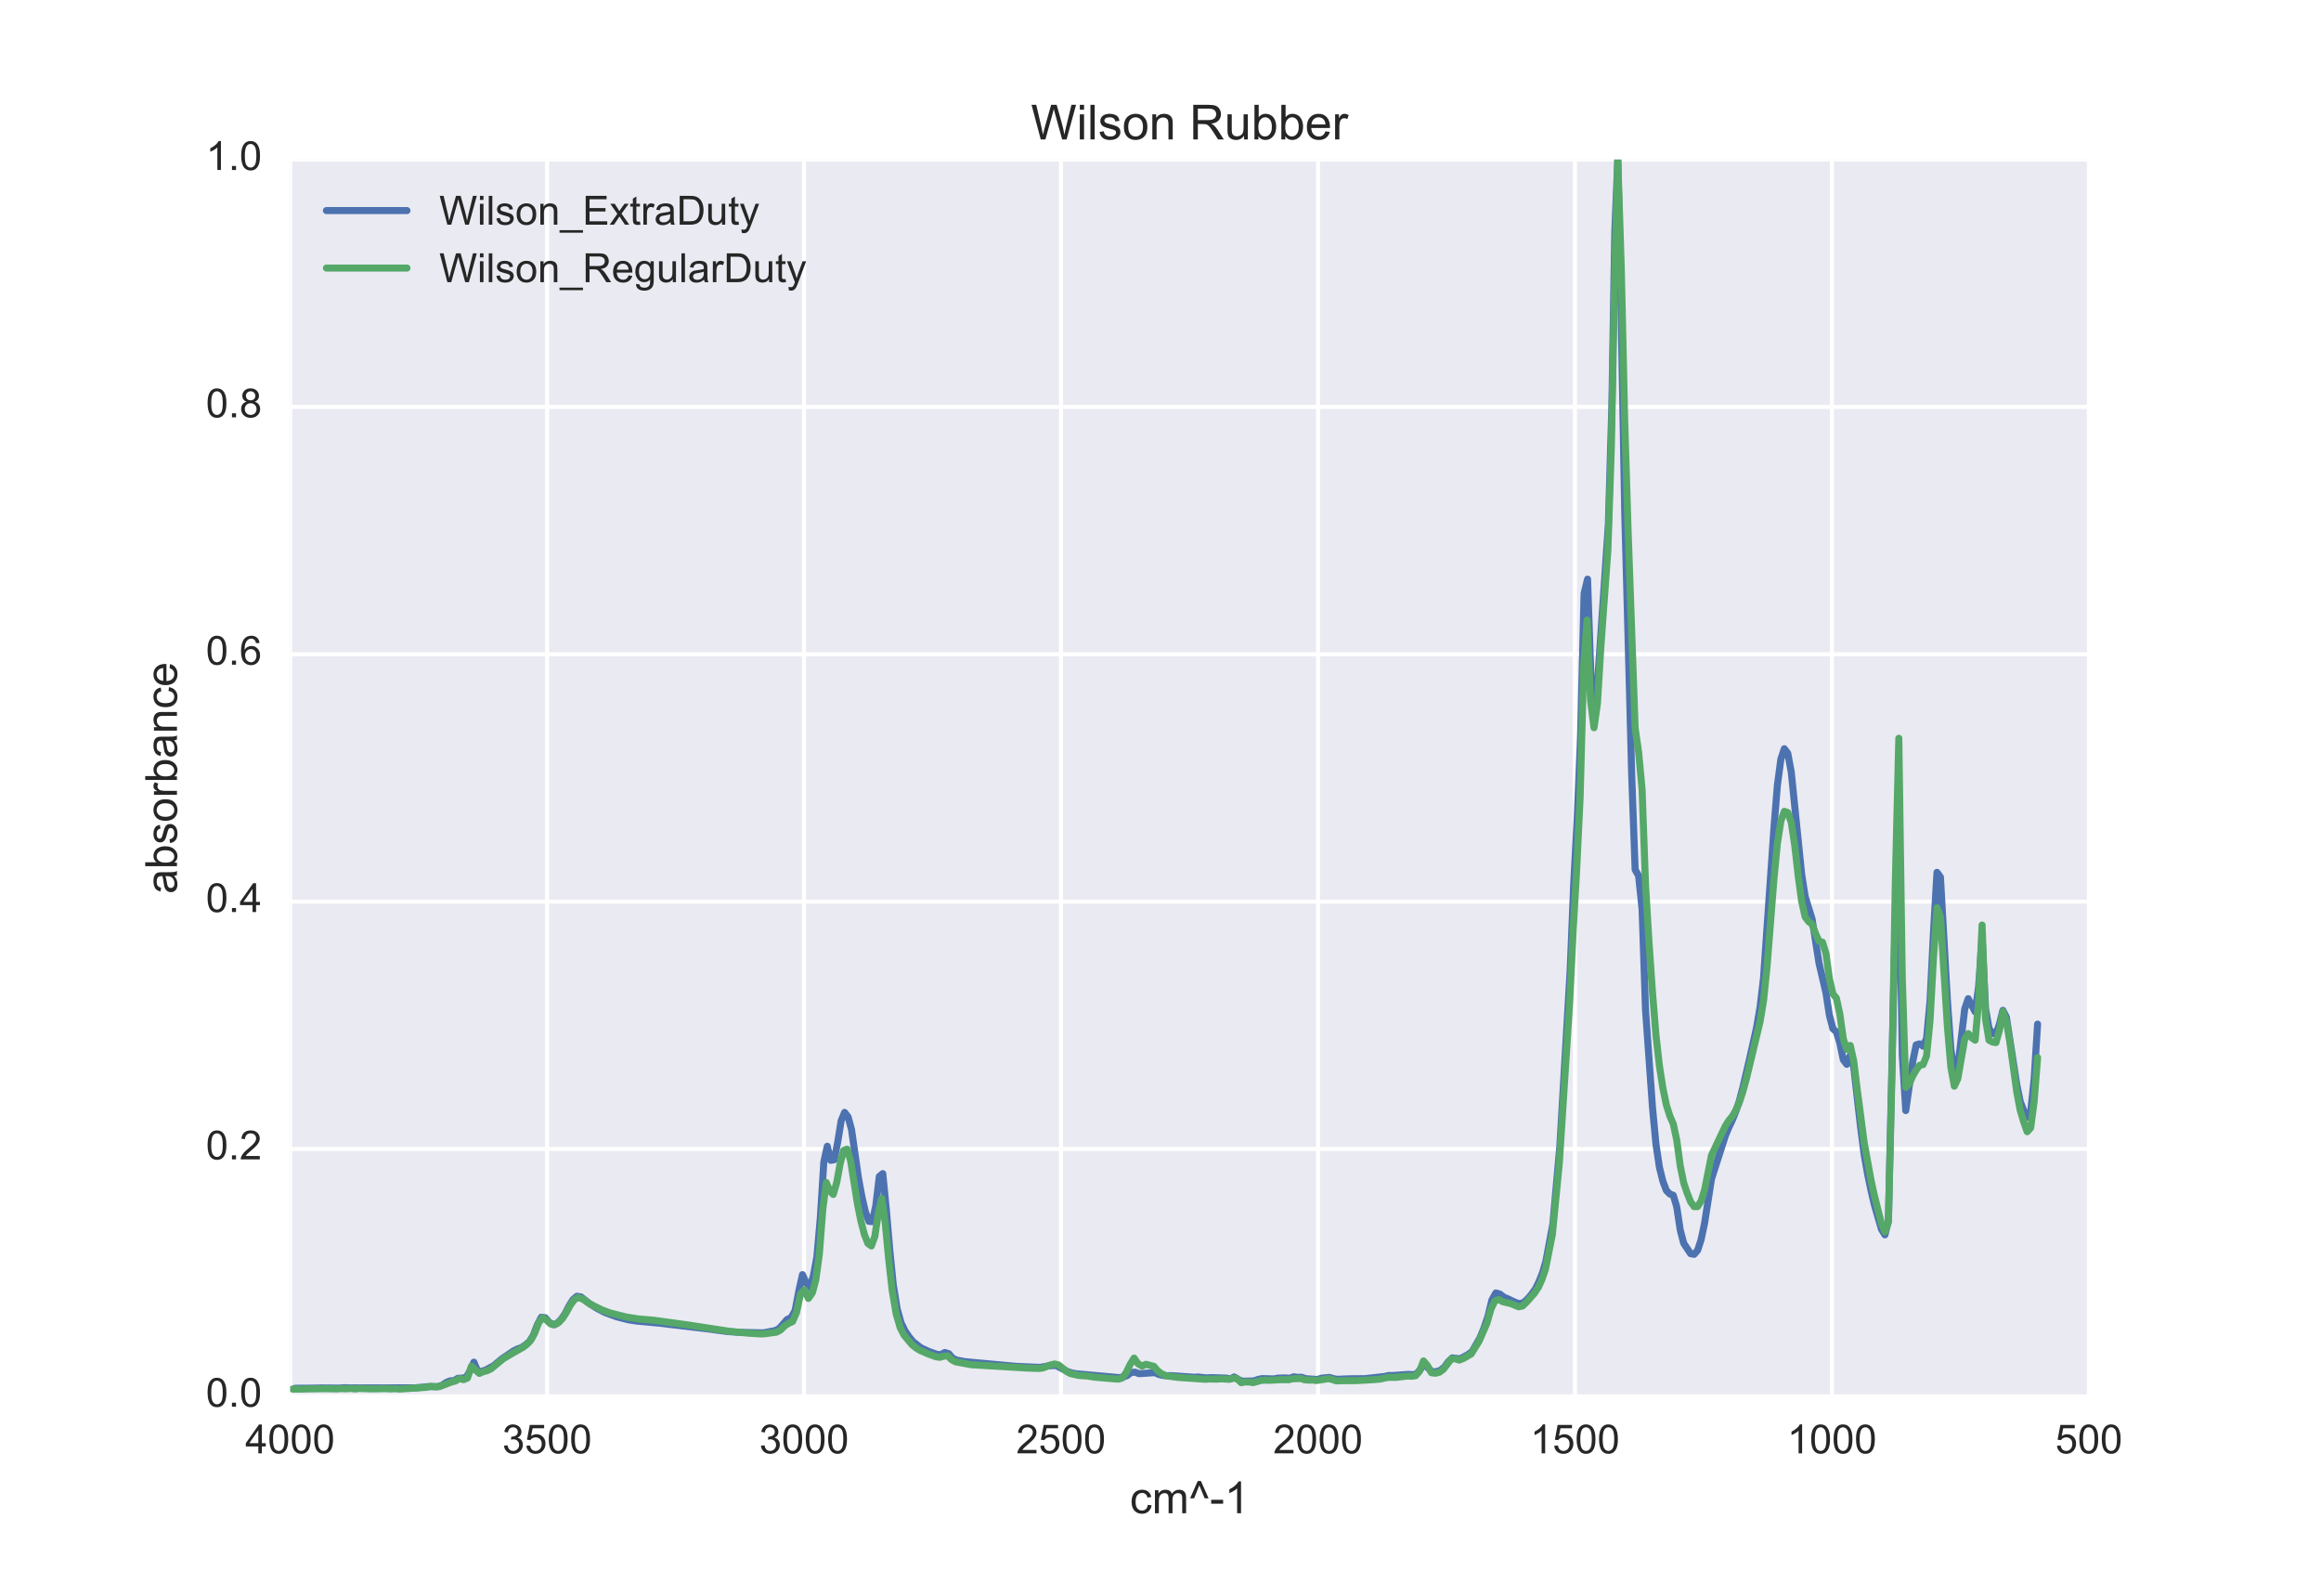 <?xml version="1.0" encoding="utf-8" standalone="no"?>
<!DOCTYPE svg PUBLIC "-//W3C//DTD SVG 1.1//EN"
  "http://www.w3.org/Graphics/SVG/1.1/DTD/svg11.dtd">
<!-- Created with matplotlib (http://matplotlib.org/) -->
<svg height="396pt" version="1.1" viewBox="0 0 576 396" width="576pt" xmlns="http://www.w3.org/2000/svg" xmlns:xlink="http://www.w3.org/1999/xlink">
 <defs>
  <style type="text/css">
*{stroke-linecap:butt;stroke-linejoin:round;stroke-miterlimit:100000;}
  </style>
 </defs>
 <g id="figure_1">
  <g id="patch_1">
   <path d="M 0 396 
L 576 396 
L 576 0 
L 0 0 
z
" style="fill:#ffffff;"/>
  </g>
  <g id="axes_1">
   <g id="patch_2">
    <path d="M 72 346.5 
L 518.4 346.5 
L 518.4 39.6 
L 72 39.6 
z
" style="fill:#eaeaf2;"/>
   </g>
   <g id="matplotlib.axis_1">
    <g id="xtick_1">
     <g id="line2d_1">
      <path clip-path="url(#pa8a6896212)" d="M 518.4 346.5 
L 518.4 39.6 
" style="fill:none;stroke:#ffffff;stroke-linecap:round;"/>
     </g>
     <g id="line2d_2"/>
     <g id="line2d_3"/>
     <g id="text_1">
      <!-- 500 -->
      <defs>
       <path d="M 4.156 35.297 
Q 4.156 48 6.766 55.734 
Q 9.375 63.484 14.516 67.672 
Q 19.672 71.875 27.484 71.875 
Q 33.25 71.875 37.594 69.547 
Q 41.938 67.234 44.766 62.859 
Q 47.609 58.5 49.219 52.219 
Q 50.828 45.953 50.828 35.297 
Q 50.828 22.703 48.234 14.969 
Q 45.656 7.234 40.5 3 
Q 35.359 -1.219 27.484 -1.219 
Q 17.141 -1.219 11.234 6.203 
Q 4.156 15.141 4.156 35.297 
M 13.188 35.297 
Q 13.188 17.672 17.312 11.828 
Q 21.438 6 27.484 6 
Q 33.547 6 37.672 11.859 
Q 41.797 17.719 41.797 35.297 
Q 41.797 52.984 37.672 58.781 
Q 33.547 64.594 27.391 64.594 
Q 21.344 64.594 17.719 59.469 
Q 13.188 52.938 13.188 35.297 
" id="ArialMT-30"/>
       <path d="M 4.156 18.75 
L 13.375 19.531 
Q 14.406 12.797 18.141 9.391 
Q 21.875 6 27.156 6 
Q 33.5 6 37.891 10.781 
Q 42.281 15.578 42.281 23.484 
Q 42.281 31 38.062 35.344 
Q 33.844 39.703 27 39.703 
Q 22.75 39.703 19.328 37.766 
Q 15.922 35.844 13.969 32.766 
L 5.719 33.844 
L 12.641 70.609 
L 48.25 70.609 
L 48.25 62.203 
L 19.672 62.203 
L 15.828 42.969 
Q 22.266 47.469 29.344 47.469 
Q 38.719 47.469 45.156 40.969 
Q 51.609 34.469 51.609 24.266 
Q 51.609 14.547 45.953 7.469 
Q 39.062 -1.219 27.156 -1.219 
Q 17.391 -1.219 11.203 4.25 
Q 5.031 9.719 4.156 18.75 
" id="ArialMT-35"/>
      </defs>
      <g style="fill:#262626;" transform="translate(510.059 360.658)scale(0.1 -0.1)">
       <use xlink:href="#ArialMT-35"/>
       <use x="55.615" xlink:href="#ArialMT-30"/>
       <use x="111.23" xlink:href="#ArialMT-30"/>
      </g>
     </g>
    </g>
    <g id="xtick_2">
     <g id="line2d_4">
      <path clip-path="url(#pa8a6896212)" d="M 454.629 346.5 
L 454.629 39.6 
" style="fill:none;stroke:#ffffff;stroke-linecap:round;"/>
     </g>
     <g id="line2d_5"/>
     <g id="line2d_6"/>
     <g id="text_2">
      <!-- 1000 -->
      <defs>
       <path d="M 37.25 0 
L 28.469 0 
L 28.469 56 
Q 25.297 52.984 20.141 49.953 
Q 14.984 46.922 10.891 45.406 
L 10.891 53.906 
Q 18.266 57.375 23.781 62.297 
Q 29.297 67.234 31.594 71.875 
L 37.25 71.875 
z
" id="ArialMT-31"/>
      </defs>
      <g style="fill:#262626;" transform="translate(443.507 360.658)scale(0.1 -0.1)">
       <use xlink:href="#ArialMT-31"/>
       <use x="55.615" xlink:href="#ArialMT-30"/>
       <use x="111.23" xlink:href="#ArialMT-30"/>
       <use x="166.846" xlink:href="#ArialMT-30"/>
      </g>
     </g>
    </g>
    <g id="xtick_3">
     <g id="line2d_7">
      <path clip-path="url(#pa8a6896212)" d="M 390.857 346.5 
L 390.857 39.6 
" style="fill:none;stroke:#ffffff;stroke-linecap:round;"/>
     </g>
     <g id="line2d_8"/>
     <g id="line2d_9"/>
     <g id="text_3">
      <!-- 1500 -->
      <g style="fill:#262626;" transform="translate(379.735 360.658)scale(0.1 -0.1)">
       <use xlink:href="#ArialMT-31"/>
       <use x="55.615" xlink:href="#ArialMT-35"/>
       <use x="111.23" xlink:href="#ArialMT-30"/>
       <use x="166.846" xlink:href="#ArialMT-30"/>
      </g>
     </g>
    </g>
    <g id="xtick_4">
     <g id="line2d_10">
      <path clip-path="url(#pa8a6896212)" d="M 327.086 346.5 
L 327.086 39.6 
" style="fill:none;stroke:#ffffff;stroke-linecap:round;"/>
     </g>
     <g id="line2d_11"/>
     <g id="line2d_12"/>
     <g id="text_4">
      <!-- 2000 -->
      <defs>
       <path d="M 50.344 8.453 
L 50.344 0 
L 3.031 0 
Q 2.938 3.172 4.047 6.109 
Q 5.859 10.938 9.828 15.625 
Q 13.812 20.312 21.344 26.469 
Q 33.016 36.031 37.109 41.625 
Q 41.219 47.219 41.219 52.203 
Q 41.219 57.422 37.469 61 
Q 33.734 64.594 27.734 64.594 
Q 21.391 64.594 17.578 60.781 
Q 13.766 56.984 13.719 50.25 
L 4.688 51.172 
Q 5.609 61.281 11.656 66.578 
Q 17.719 71.875 27.938 71.875 
Q 38.234 71.875 44.234 66.156 
Q 50.25 60.453 50.25 52 
Q 50.25 47.703 48.484 43.547 
Q 46.734 39.406 42.656 34.812 
Q 38.578 30.219 29.109 22.219 
Q 21.188 15.578 18.938 13.203 
Q 16.703 10.844 15.234 8.453 
z
" id="ArialMT-32"/>
      </defs>
      <g style="fill:#262626;" transform="translate(315.964 360.658)scale(0.1 -0.1)">
       <use xlink:href="#ArialMT-32"/>
       <use x="55.615" xlink:href="#ArialMT-30"/>
       <use x="111.23" xlink:href="#ArialMT-30"/>
       <use x="166.846" xlink:href="#ArialMT-30"/>
      </g>
     </g>
    </g>
    <g id="xtick_5">
     <g id="line2d_13">
      <path clip-path="url(#pa8a6896212)" d="M 263.314 346.5 
L 263.314 39.6 
" style="fill:none;stroke:#ffffff;stroke-linecap:round;"/>
     </g>
     <g id="line2d_14"/>
     <g id="line2d_15"/>
     <g id="text_5">
      <!-- 2500 -->
      <g style="fill:#262626;" transform="translate(252.192 360.658)scale(0.1 -0.1)">
       <use xlink:href="#ArialMT-32"/>
       <use x="55.615" xlink:href="#ArialMT-35"/>
       <use x="111.23" xlink:href="#ArialMT-30"/>
       <use x="166.846" xlink:href="#ArialMT-30"/>
      </g>
     </g>
    </g>
    <g id="xtick_6">
     <g id="line2d_16">
      <path clip-path="url(#pa8a6896212)" d="M 199.543 346.5 
L 199.543 39.6 
" style="fill:none;stroke:#ffffff;stroke-linecap:round;"/>
     </g>
     <g id="line2d_17"/>
     <g id="line2d_18"/>
     <g id="text_6">
      <!-- 3000 -->
      <defs>
       <path d="M 4.203 18.891 
L 12.984 20.062 
Q 14.5 12.594 18.141 9.297 
Q 21.781 6 27 6 
Q 33.203 6 37.469 10.297 
Q 41.75 14.594 41.75 20.953 
Q 41.75 27 37.797 30.922 
Q 33.844 34.859 27.734 34.859 
Q 25.25 34.859 21.531 33.891 
L 22.516 41.609 
Q 23.391 41.5 23.922 41.5 
Q 29.547 41.5 34.031 44.422 
Q 38.531 47.359 38.531 53.469 
Q 38.531 58.297 35.25 61.469 
Q 31.984 64.656 26.812 64.656 
Q 21.688 64.656 18.266 61.422 
Q 14.844 58.203 13.875 51.766 
L 5.078 53.328 
Q 6.688 62.156 12.391 67.016 
Q 18.109 71.875 26.609 71.875 
Q 32.469 71.875 37.391 69.359 
Q 42.328 66.844 44.938 62.5 
Q 47.562 58.156 47.562 53.266 
Q 47.562 48.641 45.062 44.828 
Q 42.578 41.016 37.703 38.766 
Q 44.047 37.312 47.562 32.688 
Q 51.078 28.078 51.078 21.141 
Q 51.078 11.766 44.234 5.25 
Q 37.406 -1.266 26.953 -1.266 
Q 17.531 -1.266 11.297 4.344 
Q 5.078 9.969 4.203 18.891 
" id="ArialMT-33"/>
      </defs>
      <g style="fill:#262626;" transform="translate(188.421 360.658)scale(0.1 -0.1)">
       <use xlink:href="#ArialMT-33"/>
       <use x="55.615" xlink:href="#ArialMT-30"/>
       <use x="111.23" xlink:href="#ArialMT-30"/>
       <use x="166.846" xlink:href="#ArialMT-30"/>
      </g>
     </g>
    </g>
    <g id="xtick_7">
     <g id="line2d_19">
      <path clip-path="url(#pa8a6896212)" d="M 135.771 346.5 
L 135.771 39.6 
" style="fill:none;stroke:#ffffff;stroke-linecap:round;"/>
     </g>
     <g id="line2d_20"/>
     <g id="line2d_21"/>
     <g id="text_7">
      <!-- 3500 -->
      <g style="fill:#262626;" transform="translate(124.65 360.658)scale(0.1 -0.1)">
       <use xlink:href="#ArialMT-33"/>
       <use x="55.615" xlink:href="#ArialMT-35"/>
       <use x="111.23" xlink:href="#ArialMT-30"/>
       <use x="166.846" xlink:href="#ArialMT-30"/>
      </g>
     </g>
    </g>
    <g id="xtick_8">
     <g id="line2d_22">
      <path clip-path="url(#pa8a6896212)" d="M 72 346.5 
L 72 39.6 
" style="fill:none;stroke:#ffffff;stroke-linecap:round;"/>
     </g>
     <g id="line2d_23"/>
     <g id="line2d_24"/>
     <g id="text_8">
      <!-- 4000 -->
      <defs>
       <path d="M 32.328 0 
L 32.328 17.141 
L 1.266 17.141 
L 1.266 25.203 
L 33.938 71.578 
L 41.109 71.578 
L 41.109 25.203 
L 50.781 25.203 
L 50.781 17.141 
L 41.109 17.141 
L 41.109 0 
z
M 32.328 25.203 
L 32.328 57.469 
L 9.906 25.203 
z
" id="ArialMT-34"/>
      </defs>
      <g style="fill:#262626;" transform="translate(60.878 360.658)scale(0.1 -0.1)">
       <use xlink:href="#ArialMT-34"/>
       <use x="55.615" xlink:href="#ArialMT-30"/>
       <use x="111.23" xlink:href="#ArialMT-30"/>
       <use x="166.846" xlink:href="#ArialMT-30"/>
      </g>
     </g>
    </g>
    <g id="text_9">
     <!-- cm^-1 -->
     <defs>
      <path d="M 40.438 19 
L 49.078 17.875 
Q 47.656 8.938 41.812 3.875 
Q 35.984 -1.172 27.484 -1.172 
Q 16.844 -1.172 10.375 5.781 
Q 3.906 12.75 3.906 25.734 
Q 3.906 34.125 6.688 40.422 
Q 9.469 46.734 15.156 49.875 
Q 20.844 53.031 27.547 53.031 
Q 35.984 53.031 41.359 48.75 
Q 46.734 44.484 48.25 36.625 
L 39.703 35.297 
Q 38.484 40.531 35.375 43.156 
Q 32.281 45.797 27.875 45.797 
Q 21.234 45.797 17.078 41.031 
Q 12.938 36.281 12.938 25.984 
Q 12.938 15.531 16.938 10.797 
Q 20.953 6.062 27.391 6.062 
Q 32.562 6.062 36.031 9.234 
Q 39.5 12.406 40.438 19 
" id="ArialMT-63"/>
      <path d="M 11.672 33.688 
L 2.641 33.688 
L 19.875 72.797 
L 26.953 72.797 
L 44.281 33.688 
L 35.453 33.688 
L 23.391 62.844 
z
" id="ArialMT-5e"/>
      <path d="M 3.172 21.484 
L 3.172 30.328 
L 30.172 30.328 
L 30.172 21.484 
z
" id="ArialMT-2d"/>
      <path d="M 6.594 0 
L 6.594 51.859 
L 14.453 51.859 
L 14.453 44.578 
Q 16.891 48.391 20.938 50.703 
Q 25 53.031 30.172 53.031 
Q 35.938 53.031 39.625 50.641 
Q 43.312 48.25 44.828 43.953 
Q 50.984 53.031 60.844 53.031 
Q 68.562 53.031 72.703 48.75 
Q 76.859 44.484 76.859 35.594 
L 76.859 0 
L 68.109 0 
L 68.109 32.672 
Q 68.109 37.938 67.25 40.25 
Q 66.406 42.578 64.156 43.984 
Q 61.922 45.406 58.891 45.406 
Q 53.422 45.406 49.797 41.766 
Q 46.188 38.141 46.188 30.125 
L 46.188 0 
L 37.406 0 
L 37.406 33.688 
Q 37.406 39.547 35.25 42.469 
Q 33.109 45.406 28.219 45.406 
Q 24.516 45.406 21.359 43.453 
Q 18.219 41.5 16.797 37.734 
Q 15.375 33.984 15.375 26.906 
L 15.375 0 
z
" id="ArialMT-6d"/>
     </defs>
     <g style="fill:#262626;" transform="translate(280.398 375.519)scale(0.11 -0.11)">
      <use xlink:href="#ArialMT-63"/>
      <use x="50.0" xlink:href="#ArialMT-6d"/>
      <use x="133.301" xlink:href="#ArialMT-5e"/>
      <use x="180.225" xlink:href="#ArialMT-2d"/>
      <use x="213.525" xlink:href="#ArialMT-31"/>
     </g>
    </g>
   </g>
   <g id="matplotlib.axis_2">
    <g id="ytick_1">
     <g id="line2d_25">
      <path clip-path="url(#pa8a6896212)" d="M 72 346.5 
L 518.4 346.5 
" style="fill:none;stroke:#ffffff;stroke-linecap:round;"/>
     </g>
     <g id="line2d_26"/>
     <g id="line2d_27"/>
     <g id="text_10">
      <!-- 0.0 -->
      <defs>
       <path d="M 9.078 0 
L 9.078 10.016 
L 19.094 10.016 
L 19.094 0 
z
" id="ArialMT-2e"/>
      </defs>
      <g style="fill:#262626;" transform="translate(51.1 349.085)scale(0.1 -0.1)">
       <use xlink:href="#ArialMT-30"/>
       <use x="55.615" xlink:href="#ArialMT-2e"/>
       <use x="83.398" xlink:href="#ArialMT-30"/>
      </g>
     </g>
    </g>
    <g id="ytick_2">
     <g id="line2d_28">
      <path clip-path="url(#pa8a6896212)" d="M 72 285.12 
L 518.4 285.12 
" style="fill:none;stroke:#ffffff;stroke-linecap:round;"/>
     </g>
     <g id="line2d_29"/>
     <g id="line2d_30"/>
     <g id="text_11">
      <!-- 0.2 -->
      <g style="fill:#262626;" transform="translate(51.1 287.705)scale(0.1 -0.1)">
       <use xlink:href="#ArialMT-30"/>
       <use x="55.615" xlink:href="#ArialMT-2e"/>
       <use x="83.398" xlink:href="#ArialMT-32"/>
      </g>
     </g>
    </g>
    <g id="ytick_3">
     <g id="line2d_31">
      <path clip-path="url(#pa8a6896212)" d="M 72 223.74 
L 518.4 223.74 
" style="fill:none;stroke:#ffffff;stroke-linecap:round;"/>
     </g>
     <g id="line2d_32"/>
     <g id="line2d_33"/>
     <g id="text_12">
      <!-- 0.4 -->
      <g style="fill:#262626;" transform="translate(51.1 226.325)scale(0.1 -0.1)">
       <use xlink:href="#ArialMT-30"/>
       <use x="55.615" xlink:href="#ArialMT-2e"/>
       <use x="83.398" xlink:href="#ArialMT-34"/>
      </g>
     </g>
    </g>
    <g id="ytick_4">
     <g id="line2d_34">
      <path clip-path="url(#pa8a6896212)" d="M 72 162.36 
L 518.4 162.36 
" style="fill:none;stroke:#ffffff;stroke-linecap:round;"/>
     </g>
     <g id="line2d_35"/>
     <g id="line2d_36"/>
     <g id="text_13">
      <!-- 0.6 -->
      <defs>
       <path d="M 49.75 54.047 
L 41.016 53.375 
Q 39.844 58.547 37.703 60.891 
Q 34.125 64.656 28.906 64.656 
Q 24.703 64.656 21.531 62.312 
Q 17.391 59.281 14.984 53.469 
Q 12.594 47.656 12.5 36.922 
Q 15.672 41.75 20.266 44.094 
Q 24.859 46.438 29.891 46.438 
Q 38.672 46.438 44.844 39.969 
Q 51.031 33.5 51.031 23.25 
Q 51.031 16.5 48.125 10.719 
Q 45.219 4.938 40.141 1.859 
Q 35.062 -1.219 28.609 -1.219 
Q 17.625 -1.219 10.688 6.859 
Q 3.766 14.938 3.766 33.5 
Q 3.766 54.25 11.422 63.672 
Q 18.109 71.875 29.438 71.875 
Q 37.891 71.875 43.281 67.141 
Q 48.688 62.406 49.75 54.047 
M 13.875 23.188 
Q 13.875 18.656 15.797 14.5 
Q 17.719 10.359 21.188 8.172 
Q 24.656 6 28.469 6 
Q 34.031 6 38.031 10.484 
Q 42.047 14.984 42.047 22.703 
Q 42.047 30.125 38.078 34.391 
Q 34.125 38.672 28.125 38.672 
Q 22.172 38.672 18.016 34.391 
Q 13.875 30.125 13.875 23.188 
" id="ArialMT-36"/>
      </defs>
      <g style="fill:#262626;" transform="translate(51.1 164.945)scale(0.1 -0.1)">
       <use xlink:href="#ArialMT-30"/>
       <use x="55.615" xlink:href="#ArialMT-2e"/>
       <use x="83.398" xlink:href="#ArialMT-36"/>
      </g>
     </g>
    </g>
    <g id="ytick_5">
     <g id="line2d_37">
      <path clip-path="url(#pa8a6896212)" d="M 72 100.98 
L 518.4 100.98 
" style="fill:none;stroke:#ffffff;stroke-linecap:round;"/>
     </g>
     <g id="line2d_38"/>
     <g id="line2d_39"/>
     <g id="text_14">
      <!-- 0.8 -->
      <defs>
       <path d="M 17.672 38.812 
Q 12.203 40.828 9.562 44.531 
Q 6.938 48.25 6.938 53.422 
Q 6.938 61.234 12.547 66.547 
Q 18.172 71.875 27.484 71.875 
Q 36.859 71.875 42.578 66.422 
Q 48.297 60.984 48.297 53.172 
Q 48.297 48.188 45.672 44.5 
Q 43.062 40.828 37.75 38.812 
Q 44.344 36.672 47.781 31.875 
Q 51.219 27.094 51.219 20.453 
Q 51.219 11.281 44.719 5.031 
Q 38.234 -1.219 27.641 -1.219 
Q 17.047 -1.219 10.547 5.047 
Q 4.047 11.328 4.047 20.703 
Q 4.047 27.688 7.594 32.391 
Q 11.141 37.109 17.672 38.812 
M 15.922 53.719 
Q 15.922 48.641 19.188 45.406 
Q 22.469 42.188 27.688 42.188 
Q 32.766 42.188 36.016 45.375 
Q 39.266 48.578 39.266 53.219 
Q 39.266 58.062 35.906 61.359 
Q 32.562 64.656 27.594 64.656 
Q 22.562 64.656 19.234 61.422 
Q 15.922 58.203 15.922 53.719 
M 13.094 20.656 
Q 13.094 16.891 14.875 13.375 
Q 16.656 9.859 20.172 7.922 
Q 23.688 6 27.734 6 
Q 34.031 6 38.125 10.047 
Q 42.234 14.109 42.234 20.359 
Q 42.234 26.703 38.016 30.859 
Q 33.797 35.016 27.438 35.016 
Q 21.234 35.016 17.156 30.906 
Q 13.094 26.812 13.094 20.656 
" id="ArialMT-38"/>
      </defs>
      <g style="fill:#262626;" transform="translate(51.1 103.565)scale(0.1 -0.1)">
       <use xlink:href="#ArialMT-30"/>
       <use x="55.615" xlink:href="#ArialMT-2e"/>
       <use x="83.398" xlink:href="#ArialMT-38"/>
      </g>
     </g>
    </g>
    <g id="ytick_6">
     <g id="line2d_40">
      <path clip-path="url(#pa8a6896212)" d="M 72 39.6 
L 518.4 39.6 
" style="fill:none;stroke:#ffffff;stroke-linecap:round;"/>
     </g>
     <g id="line2d_41"/>
     <g id="line2d_42"/>
     <g id="text_15">
      <!-- 1.0 -->
      <g style="fill:#262626;" transform="translate(51.1 42.185)scale(0.1 -0.1)">
       <use xlink:href="#ArialMT-31"/>
       <use x="55.615" xlink:href="#ArialMT-2e"/>
       <use x="83.398" xlink:href="#ArialMT-30"/>
      </g>
     </g>
    </g>
    <g id="text_16">
     <!-- absorbance -->
     <defs>
      <path d="M 14.703 0 
L 6.547 0 
L 6.547 71.578 
L 15.328 71.578 
L 15.328 46.047 
Q 20.906 53.031 29.547 53.031 
Q 34.328 53.031 38.594 51.094 
Q 42.875 49.172 45.625 45.672 
Q 48.391 42.188 49.953 37.25 
Q 51.516 32.328 51.516 26.703 
Q 51.516 13.375 44.922 6.094 
Q 38.328 -1.172 29.109 -1.172 
Q 19.922 -1.172 14.703 6.5 
z
M 14.594 26.312 
Q 14.594 17 17.141 12.844 
Q 21.297 6.062 28.375 6.062 
Q 34.125 6.062 38.328 11.062 
Q 42.531 16.062 42.531 25.984 
Q 42.531 36.141 38.5 40.969 
Q 34.469 45.797 28.766 45.797 
Q 23 45.797 18.797 40.797 
Q 14.594 35.797 14.594 26.312 
" id="ArialMT-62"/>
      <path d="M 40.438 6.391 
Q 35.547 2.25 31.031 0.531 
Q 26.516 -1.172 21.344 -1.172 
Q 12.797 -1.172 8.203 3 
Q 3.609 7.172 3.609 13.672 
Q 3.609 17.484 5.344 20.625 
Q 7.078 23.781 9.891 25.688 
Q 12.703 27.594 16.219 28.562 
Q 18.797 29.25 24.031 29.891 
Q 34.672 31.156 39.703 32.906 
Q 39.75 34.719 39.75 35.203 
Q 39.75 40.578 37.25 42.781 
Q 33.891 45.75 27.25 45.75 
Q 21.047 45.75 18.094 43.578 
Q 15.141 41.406 13.719 35.891 
L 5.125 37.062 
Q 6.297 42.578 8.984 45.969 
Q 11.672 49.359 16.75 51.188 
Q 21.828 53.031 28.516 53.031 
Q 35.156 53.031 39.297 51.469 
Q 43.453 49.906 45.406 47.531 
Q 47.359 45.172 48.141 41.547 
Q 48.578 39.312 48.578 33.453 
L 48.578 21.734 
Q 48.578 9.469 49.141 6.219 
Q 49.703 2.984 51.375 0 
L 42.188 0 
Q 40.828 2.734 40.438 6.391 
M 39.703 26.031 
Q 34.906 24.078 25.344 22.703 
Q 19.922 21.922 17.672 20.938 
Q 15.438 19.969 14.203 18.094 
Q 12.984 16.219 12.984 13.922 
Q 12.984 10.406 15.641 8.062 
Q 18.312 5.719 23.438 5.719 
Q 28.516 5.719 32.469 7.938 
Q 36.422 10.156 38.281 14.016 
Q 39.703 17 39.703 22.797 
z
" id="ArialMT-61"/>
      <path d="M 42.094 16.703 
L 51.172 15.578 
Q 49.031 7.625 43.219 3.219 
Q 37.406 -1.172 28.375 -1.172 
Q 17 -1.172 10.328 5.828 
Q 3.656 12.844 3.656 25.484 
Q 3.656 38.578 10.391 45.797 
Q 17.141 53.031 27.875 53.031 
Q 38.281 53.031 44.875 45.953 
Q 51.469 38.875 51.469 26.031 
Q 51.469 25.25 51.422 23.688 
L 12.75 23.688 
Q 13.234 15.141 17.578 10.594 
Q 21.922 6.062 28.422 6.062 
Q 33.25 6.062 36.672 8.594 
Q 40.094 11.141 42.094 16.703 
M 13.234 30.906 
L 42.188 30.906 
Q 41.609 37.453 38.875 40.719 
Q 34.672 45.797 27.984 45.797 
Q 21.922 45.797 17.797 41.75 
Q 13.672 37.703 13.234 30.906 
" id="ArialMT-65"/>
      <path d="M 6.5 0 
L 6.5 51.859 
L 14.406 51.859 
L 14.406 44 
Q 17.438 49.516 20 51.266 
Q 22.562 53.031 25.641 53.031 
Q 30.078 53.031 34.672 50.203 
L 31.641 42.047 
Q 28.422 43.953 25.203 43.953 
Q 22.312 43.953 20.016 42.219 
Q 17.719 40.484 16.75 37.406 
Q 15.281 32.719 15.281 27.156 
L 15.281 0 
z
" id="ArialMT-72"/>
      <path d="M 3.078 15.484 
L 11.766 16.844 
Q 12.5 11.625 15.844 8.844 
Q 19.188 6.062 25.203 6.062 
Q 31.25 6.062 34.172 8.516 
Q 37.109 10.984 37.109 14.312 
Q 37.109 17.281 34.516 19 
Q 32.719 20.172 25.531 21.969 
Q 15.875 24.422 12.141 26.203 
Q 8.406 27.984 6.469 31.125 
Q 4.547 34.281 4.547 38.094 
Q 4.547 41.547 6.125 44.5 
Q 7.719 47.469 10.453 49.422 
Q 12.5 50.922 16.031 51.969 
Q 19.578 53.031 23.641 53.031 
Q 29.734 53.031 34.344 51.266 
Q 38.969 49.516 41.156 46.5 
Q 43.359 43.5 44.188 38.484 
L 35.594 37.312 
Q 35.016 41.312 32.203 43.547 
Q 29.391 45.797 24.266 45.797 
Q 18.219 45.797 15.625 43.797 
Q 13.031 41.797 13.031 39.109 
Q 13.031 37.406 14.109 36.031 
Q 15.188 34.625 17.484 33.688 
Q 18.797 33.203 25.25 31.453 
Q 34.578 28.953 38.25 27.359 
Q 41.938 25.781 44.031 22.75 
Q 46.141 19.734 46.141 15.234 
Q 46.141 10.844 43.578 6.953 
Q 41.016 3.078 36.172 0.953 
Q 31.344 -1.172 25.25 -1.172 
Q 15.141 -1.172 9.844 3.031 
Q 4.547 7.234 3.078 15.484 
" id="ArialMT-73"/>
      <path d="M 3.328 25.922 
Q 3.328 40.328 11.328 47.266 
Q 18.016 53.031 27.641 53.031 
Q 38.328 53.031 45.109 46.016 
Q 51.906 39.016 51.906 26.656 
Q 51.906 16.656 48.906 10.906 
Q 45.906 5.172 40.156 2 
Q 34.422 -1.172 27.641 -1.172 
Q 16.75 -1.172 10.031 5.812 
Q 3.328 12.797 3.328 25.922 
M 12.359 25.922 
Q 12.359 15.969 16.703 11.016 
Q 21.047 6.062 27.641 6.062 
Q 34.188 6.062 38.531 11.031 
Q 42.875 16.016 42.875 26.219 
Q 42.875 35.844 38.5 40.797 
Q 34.125 45.75 27.641 45.75 
Q 21.047 45.75 16.703 40.812 
Q 12.359 35.891 12.359 25.922 
" id="ArialMT-6f"/>
      <path d="M 6.594 0 
L 6.594 51.859 
L 14.5 51.859 
L 14.5 44.484 
Q 20.219 53.031 31 53.031 
Q 35.688 53.031 39.625 51.344 
Q 43.562 49.656 45.516 46.922 
Q 47.469 44.188 48.25 40.438 
Q 48.734 37.984 48.734 31.891 
L 48.734 0 
L 39.938 0 
L 39.938 31.547 
Q 39.938 36.922 38.906 39.578 
Q 37.891 42.234 35.281 43.812 
Q 32.672 45.406 29.156 45.406 
Q 23.531 45.406 19.453 41.844 
Q 15.375 38.281 15.375 28.328 
L 15.375 0 
z
" id="ArialMT-6e"/>
     </defs>
     <g style="fill:#262626;" transform="translate(43.914 221.791)rotate(-90.0)scale(0.11 -0.11)">
      <use xlink:href="#ArialMT-61"/>
      <use x="55.615" xlink:href="#ArialMT-62"/>
      <use x="111.23" xlink:href="#ArialMT-73"/>
      <use x="161.23" xlink:href="#ArialMT-6f"/>
      <use x="216.846" xlink:href="#ArialMT-72"/>
      <use x="250.146" xlink:href="#ArialMT-62"/>
      <use x="305.762" xlink:href="#ArialMT-61"/>
      <use x="361.377" xlink:href="#ArialMT-6e"/>
      <use x="416.992" xlink:href="#ArialMT-63"/>
      <use x="466.992" xlink:href="#ArialMT-65"/>
     </g>
    </g>
   </g>
   <g id="line2d_43">
    <path clip-path="url(#pa8a6896212)" d="M 505.666 254.145 
L 504.805 267.775 
L 503.944 275.977 
L 503.083 277.268 
L 502.222 275.558 
L 501.362 273.369 
L 500.501 269.162 
L 497.917 252.408 
L 497.056 250.721 
L 496.195 254.137 
L 495.334 256.651 
L 494.473 256.471 
L 493.612 255.198 
L 492.751 250.323 
L 491.89 232.682 
L 491.029 244.843 
L 490.168 251.09 
L 488.447 247.825 
L 487.586 250.343 
L 485.863 264.885 
L 485.002 266.186 
L 484.141 260.316 
L 483.28 248.149 
L 481.558 217.659 
L 480.697 216.474 
L 479.836 231.228 
L 478.975 248.4 
L 478.114 257.669 
L 477.253 259.616 
L 476.392 259.039 
L 475.532 259.296 
L 474.671 263.493 
L 472.949 275.606 
L 472.087 261.8 
L 471.226 208.171 
L 470.365 227.002 
L 468.643 302.948 
L 467.782 306.432 
L 466.921 305.034 
L 465.199 299.118 
L 464.338 295.473 
L 463.477 291.342 
L 462.617 286.486 
L 461.756 279.845 
L 460.034 264.753 
L 459.173 261.888 
L 458.311 264.118 
L 457.45 262.996 
L 456.589 258.848 
L 455.728 256.049 
L 454.867 255.28 
L 454.006 251.98 
L 453.145 246.407 
L 451.423 239.01 
L 449.702 228.056 
L 447.98 222.48 
L 447.119 216.97 
L 444.535 191.611 
L 443.674 186.946 
L 442.813 185.799 
L 441.952 188.395 
L 441.091 194.894 
L 440.23 205.587 
L 437.648 242.712 
L 436.787 249.959 
L 435.926 254.995 
L 434.204 262.694 
L 432.482 270.03 
L 431.621 273.283 
L 430.759 275.841 
L 429.898 277.993 
L 429.037 279.782 
L 428.176 281.849 
L 424.733 292.588 
L 423.011 303.601 
L 422.15 307.652 
L 421.289 310.288 
L 420.428 311.272 
L 419.567 311.121 
L 417.845 308.533 
L 416.983 305.237 
L 416.122 299.517 
L 415.261 296.628 
L 414.4 296.298 
L 413.539 295.432 
L 412.678 293.139 
L 411.818 289.675 
L 410.957 283.939 
L 410.096 274.805 
L 408.374 250.727 
L 407.513 225.643 
L 406.652 217.316 
L 405.791 215.819 
L 404.93 192.148 
L 403.207 127.063 
L 402.346 78.976 
L 401.485 39.6 
L 400.748 57.291 
L 400.01 100.939 
L 399.149 130.084 
L 396.566 167.872 
L 395.705 175.105 
L 394.844 168.783 
L 393.983 143.723 
L 393.122 147.275 
L 392.261 182.337 
L 391.399 203.46 
L 390.538 219.481 
L 389.677 240.629 
L 387.095 284.537 
L 385.373 303.708 
L 383.651 312.947 
L 382.79 315.898 
L 381.929 318.042 
L 381.068 319.815 
L 380.084 321.184 
L 379.1 322.353 
L 378.116 323.227 
L 377.132 323.538 
L 376.148 323.231 
L 374.18 322.3 
L 373.196 321.896 
L 372.212 321.125 
L 371.228 320.851 
L 370.244 322.607 
L 369.26 326.652 
L 368.276 329.551 
L 367.292 331.973 
L 365.324 335.391 
L 364.34 336.127 
L 362.372 337.207 
L 360.404 336.967 
L 359.42 337.911 
L 358.436 339.262 
L 357.452 340.066 
L 356.468 340.383 
L 355.484 340.437 
L 354.5 339.607 
L 353.516 338.258 
L 352.532 339.769 
L 351.548 340.929 
L 350.564 341.143 
L 349.58 341.059 
L 345.644 341.345 
L 344.66 341.331 
L 343.676 341.569 
L 338.756 342.124 
L 334.82 342.155 
L 331.869 342.281 
L 330.884 342.112 
L 329.901 341.806 
L 327.933 342.006 
L 326.948 342.332 
L 323.997 342.129 
L 323.012 341.772 
L 322.029 341.803 
L 321.044 341.661 
L 320.061 342.048 
L 319.076 341.933 
L 317.108 341.997 
L 316.125 342.19 
L 314.157 342.132 
L 313.172 342.113 
L 312.189 342.325 
L 311.204 342.688 
L 308.253 342.752 
L 307.268 342.306 
L 306.285 341.701 
L 305.3 342.203 
L 304.317 341.982 
L 300.381 341.863 
L 299.396 341.946 
L 297.428 341.71 
L 296.445 341.774 
L 290.541 341.366 
L 289.556 341.398 
L 288.573 341.312 
L 287.588 341.088 
L 286.605 340.625 
L 282.669 340.895 
L 281.684 340.509 
L 280.701 340.604 
L 279.716 341.356 
L 278.733 341.734 
L 277.748 341.868 
L 266.925 340.889 
L 265.94 340.69 
L 264.957 340.367 
L 262.004 338.83 
L 260.036 338.975 
L 258.068 339.328 
L 254.132 339.154 
L 252.164 339.069 
L 239.373 337.891 
L 237.405 337.511 
L 236.421 337.056 
L 235.437 335.914 
L 234.453 335.635 
L 233.469 336.185 
L 232.485 336.079 
L 230.517 335.377 
L 228.549 334.471 
L 226.581 332.943 
L 225.597 331.746 
L 224.613 330.288 
L 223.629 328.292 
L 222.645 324.783 
L 221.661 318.657 
L 220.8 310.029 
L 219.94 299.94 
L 219.079 291.236 
L 218.218 291.934 
L 217.355 299.12 
L 216.495 303.152 
L 215.634 303.084 
L 214.773 300.773 
L 213.912 297.031 
L 213.051 292.361 
L 211.329 280.34 
L 210.468 277.156 
L 209.607 276.045 
L 208.746 278.125 
L 207.885 283.474 
L 207.025 287.804 
L 206.164 287.946 
L 205.303 284.447 
L 204.442 288.391 
L 203.58 302.196 
L 202.719 311.929 
L 201.858 316.58 
L 200.997 319.424 
L 200.013 318.274 
L 199.153 316.303 
L 198.292 320.134 
L 197.307 325.267 
L 196.324 326.985 
L 195.339 327.439 
L 193.371 329.694 
L 192.388 330.187 
L 190.42 330.567 
L 189.435 330.758 
L 183.531 330.637 
L 180.58 330.428 
L 178.612 330.182 
L 176.644 329.893 
L 165.819 328.619 
L 163.851 328.374 
L 157.947 327.829 
L 155.979 327.522 
L 153.028 326.772 
L 150.075 325.678 
L 148.107 324.654 
L 146.139 323.384 
L 144.171 321.836 
L 143.188 321.677 
L 142.203 322.502 
L 141.22 324.069 
L 140.235 325.98 
L 139.252 327.425 
L 138.267 328.381 
L 137.284 328.726 
L 136.299 328.142 
L 135.316 327.009 
L 134.331 326.886 
L 133.348 328.76 
L 132.363 331.343 
L 131.38 332.913 
L 130.395 333.754 
L 129.412 334.411 
L 128.428 334.752 
L 127.444 335.244 
L 124.492 337.244 
L 122.524 338.9 
L 120.556 339.972 
L 119.572 340.288 
L 118.588 340.374 
L 117.604 338.033 
L 116.62 340.249 
L 115.636 341.855 
L 114.652 341.997 
L 113.668 342.021 
L 112.684 342.614 
L 111.7 342.677 
L 110.716 343.076 
L 109.732 343.751 
L 108.625 344.125 
L 106.411 344.087 
L 103.09 344.407 
L 86.485 344.413 
L 85.378 344.369 
L 84.271 344.471 
L 79.843 344.433 
L 76.523 344.496 
L 74.309 344.497 
L 73.201 344.524 
L 73.201 344.524 
" style="fill:none;stroke:#4c72b0;stroke-linecap:round;stroke-width:1.75;"/>
   </g>
   <g id="line2d_44">
    <path clip-path="url(#pa8a6896212)" d="M 505.666 262.43 
L 504.805 273.379 
L 503.944 279.894 
L 503.083 280.84 
L 502.222 278.403 
L 501.362 275.551 
L 500.501 271.03 
L 498.778 258.529 
L 497.917 253.439 
L 497.056 250.987 
L 496.195 255.663 
L 495.334 258.724 
L 494.473 258.599 
L 493.612 258.112 
L 492.751 252.943 
L 491.89 229.554 
L 491.029 248.581 
L 490.168 258.129 
L 489.307 257.52 
L 488.447 256.492 
L 487.586 257.778 
L 485.863 267.694 
L 485.002 269.539 
L 484.141 264.789 
L 483.28 254.644 
L 481.558 227.525 
L 480.697 225.256 
L 479.836 237.533 
L 478.975 253.238 
L 478.114 262.031 
L 477.253 264.187 
L 476.392 264.359 
L 475.532 265.542 
L 474.671 267.039 
L 473.81 269.02 
L 472.949 269.847 
L 472.087 242.784 
L 471.226 183.203 
L 470.365 218.723 
L 469.504 267.161 
L 468.643 303.228 
L 467.782 305.71 
L 466.921 303.67 
L 465.199 296.841 
L 464.338 292.935 
L 462.617 283.464 
L 460.895 270.274 
L 460.034 263.276 
L 459.173 259.428 
L 458.311 260.399 
L 457.45 257.793 
L 456.589 251.636 
L 455.728 247.678 
L 454.867 246.62 
L 454.006 242.862 
L 453.145 236.615 
L 452.284 233.809 
L 451.423 233.591 
L 450.563 231.664 
L 449.702 229.344 
L 448.841 228.7 
L 447.98 227.535 
L 447.119 223.694 
L 446.258 217.349 
L 445.397 209.813 
L 444.535 204.069 
L 443.674 201.65 
L 442.813 201.345 
L 441.952 203.751 
L 441.091 209.316 
L 440.23 218.231 
L 438.508 240.072 
L 437.648 248.365 
L 436.787 253.556 
L 433.343 267.929 
L 432.482 271.029 
L 431.621 273.639 
L 430.759 275.558 
L 429.898 277.023 
L 429.037 278.06 
L 428.176 279.422 
L 426.454 283.066 
L 424.733 286.726 
L 423.011 295.337 
L 422.15 298.069 
L 421.289 299.42 
L 420.428 299.43 
L 419.567 298.25 
L 418.706 296.078 
L 417.845 293.548 
L 416.983 289.301 
L 416.122 282.958 
L 415.261 278.92 
L 414.4 276.945 
L 413.539 274.194 
L 412.678 270.019 
L 411.818 264.515 
L 410.957 256.856 
L 410.096 246.305 
L 409.235 233.863 
L 408.374 219.663 
L 407.513 195.9 
L 406.652 186.655 
L 405.791 180.672 
L 404.069 132.429 
L 403.207 104.727 
L 402.346 66.455 
L 401.485 39.6 
L 400.748 66.711 
L 399.887 110.847 
L 399.026 136.532 
L 397.303 160.247 
L 396.442 174.479 
L 395.581 180.594 
L 394.72 173.756 
L 393.86 153.885 
L 392.999 165.624 
L 392.138 197.821 
L 391.277 215.919 
L 390.416 230.772 
L 389.555 248.583 
L 386.972 288.65 
L 385.25 306.318 
L 383.527 315.018 
L 382.666 317.484 
L 381.805 319.404 
L 380.822 320.902 
L 378.854 323.126 
L 377.869 324.081 
L 376.886 324.292 
L 374.918 323.498 
L 372.95 323.026 
L 371.965 322.494 
L 370.982 322.831 
L 369.998 324.864 
L 369.014 328.36 
L 367.046 332.845 
L 365.078 336.012 
L 363.11 337.145 
L 362.126 337.514 
L 361.142 337.196 
L 360.158 337.227 
L 358.19 339.817 
L 357.206 340.537 
L 356.222 340.784 
L 355.238 340.656 
L 354.254 338.888 
L 353.27 337.727 
L 352.286 340.282 
L 351.302 341.4 
L 350.318 341.522 
L 349.334 341.466 
L 346.382 341.809 
L 344.414 341.81 
L 342.446 342.232 
L 340.478 342.395 
L 336.542 342.614 
L 333.59 342.615 
L 331.622 342.671 
L 330.638 342.338 
L 329.654 342.125 
L 326.702 342.588 
L 325.718 342.47 
L 324.734 342.489 
L 323.75 342.393 
L 322.766 342.091 
L 320.798 342.157 
L 319.814 342.386 
L 317.847 342.371 
L 314.894 342.538 
L 313.911 342.485 
L 312.926 342.564 
L 310.958 343.117 
L 309.975 342.947 
L 308.99 342.935 
L 308.007 343.118 
L 307.022 342.12 
L 306.039 342.008 
L 305.054 342.295 
L 303.086 342.162 
L 302.103 342.244 
L 300.135 342.207 
L 299.15 342.277 
L 292.263 341.807 
L 289.31 341.389 
L 288.327 340.917 
L 287.342 340.236 
L 286.359 339.072 
L 284.391 338.558 
L 283.406 339.009 
L 282.423 338.408 
L 281.438 337.021 
L 280.455 338.606 
L 279.47 340.646 
L 278.487 341.969 
L 277.502 342.252 
L 271.598 341.752 
L 269.63 341.443 
L 267.662 341.32 
L 265.694 340.876 
L 264.711 340.351 
L 262.743 338.736 
L 261.758 338.477 
L 260.775 338.69 
L 258.807 339.474 
L 257.822 339.591 
L 254.871 339.491 
L 241.095 338.671 
L 237.159 337.949 
L 236.174 337.437 
L 235.191 336.468 
L 234.206 336.529 
L 233.223 336.832 
L 232.238 336.677 
L 230.27 335.959 
L 228.302 335.099 
L 227.319 334.476 
L 226.335 333.694 
L 224.367 331.346 
L 223.383 329.441 
L 222.399 326.035 
L 221.415 320.268 
L 220.554 312.587 
L 219.693 303.552 
L 218.832 297.409 
L 217.972 301.003 
L 217.111 306.823 
L 216.25 309.195 
L 215.388 308.574 
L 214.527 306.378 
L 213.666 303.073 
L 212.805 298.842 
L 211.083 287.97 
L 210.222 285.174 
L 209.361 285.498 
L 208.5 288.758 
L 207.639 293.485 
L 206.778 296.409 
L 205.917 295.537 
L 205.057 293.448 
L 204.196 300.092 
L 203.335 311.194 
L 202.474 317.546 
L 201.612 320.792 
L 200.628 322.206 
L 199.644 320.072 
L 198.66 321.122 
L 197.676 325.682 
L 196.692 327.95 
L 195.708 328.381 
L 194.724 329.041 
L 193.74 330.023 
L 192.756 330.573 
L 189.804 330.984 
L 188.82 331.027 
L 185.868 330.848 
L 183.9 330.658 
L 180.948 330.365 
L 171.108 328.848 
L 168.156 328.439 
L 162.252 327.628 
L 158.316 327.287 
L 155.365 326.814 
L 151.429 325.819 
L 149.461 325.089 
L 146.508 323.655 
L 144.54 322.318 
L 143.557 321.986 
L 142.572 322.474 
L 141.589 323.798 
L 140.604 325.598 
L 139.621 327.147 
L 138.636 328.191 
L 137.653 328.75 
L 136.668 328.544 
L 135.685 327.634 
L 134.7 327.005 
L 133.717 328.156 
L 132.732 330.691 
L 131.749 332.558 
L 130.764 333.606 
L 129.781 334.346 
L 126.828 336.024 
L 124.86 337.201 
L 121.909 339.647 
L 120.925 340.143 
L 119.941 340.393 
L 118.957 340.817 
L 116.989 339.028 
L 116.005 341.984 
L 115.021 342.376 
L 114.037 342.095 
L 113.053 342.698 
L 112.069 342.949 
L 109.118 344.076 
L 108.01 344.126 
L 106.903 344.041 
L 105.796 344.274 
L 99.154 344.705 
L 98.047 344.611 
L 96.94 344.674 
L 95.833 344.591 
L 92.511 344.662 
L 90.299 344.599 
L 89.192 344.552 
L 88.084 344.678 
L 86.977 344.554 
L 85.87 344.636 
L 84.763 344.587 
L 83.656 344.664 
L 80.335 344.614 
L 77.014 344.661 
L 74.8 344.703 
L 72.587 344.711 
L 72.587 344.711 
" style="fill:none;stroke:#55a868;stroke-linecap:round;stroke-width:1.75;"/>
   </g>
   <g id="patch_3">
    <path d="M 72 39.6 
L 518.4 39.6 
" style="fill:none;"/>
   </g>
   <g id="patch_4">
    <path d="M 518.4 346.5 
L 518.4 39.6 
" style="fill:none;"/>
   </g>
   <g id="patch_5">
    <path d="M 72 346.5 
L 518.4 346.5 
" style="fill:none;"/>
   </g>
   <g id="patch_6">
    <path d="M 72 346.5 
L 72 39.6 
" style="fill:none;"/>
   </g>
   <g id="text_17">
    <!-- Wilson Rubber -->
    <defs>
     <path d="M 7.859 0 
L 7.859 71.578 
L 39.594 71.578 
Q 49.172 71.578 54.141 69.641 
Q 59.125 67.719 62.109 62.828 
Q 65.094 57.953 65.094 52.047 
Q 65.094 44.438 60.156 39.203 
Q 55.219 33.984 44.922 32.562 
Q 48.688 30.766 50.641 29 
Q 54.781 25.203 58.5 19.484 
L 70.953 0 
L 59.031 0 
L 49.562 14.891 
Q 45.406 21.344 42.719 24.75 
Q 40.047 28.172 37.922 29.531 
Q 35.797 30.906 33.594 31.453 
Q 31.984 31.781 28.328 31.781 
L 17.328 31.781 
L 17.328 0 
z
M 17.328 39.984 
L 37.703 39.984 
Q 44.188 39.984 47.844 41.328 
Q 51.516 42.672 53.422 45.625 
Q 55.328 48.578 55.328 52.047 
Q 55.328 57.125 51.641 60.391 
Q 47.953 63.672 39.984 63.672 
L 17.328 63.672 
z
" id="ArialMT-52"/>
     <path d="M 40.578 0 
L 40.578 7.625 
Q 34.516 -1.172 24.125 -1.172 
Q 19.531 -1.172 15.547 0.578 
Q 11.578 2.344 9.641 5 
Q 7.719 7.672 6.938 11.531 
Q 6.391 14.109 6.391 19.734 
L 6.391 51.859 
L 15.188 51.859 
L 15.188 23.094 
Q 15.188 16.219 15.719 13.812 
Q 16.547 10.359 19.234 8.375 
Q 21.922 6.391 25.875 6.391 
Q 29.828 6.391 33.297 8.422 
Q 36.766 10.453 38.203 13.938 
Q 39.656 17.438 39.656 24.078 
L 39.656 51.859 
L 48.438 51.859 
L 48.438 0 
z
" id="ArialMT-75"/>
     <path d="M 6.641 61.469 
L 6.641 71.578 
L 15.438 71.578 
L 15.438 61.469 
z
M 6.641 0 
L 6.641 51.859 
L 15.438 51.859 
L 15.438 0 
z
" id="ArialMT-69"/>
     <path d="M 20.219 0 
L 1.219 71.578 
L 10.938 71.578 
L 21.828 24.656 
Q 23.578 17.281 24.859 10.016 
Q 27.594 21.484 28.078 23.25 
L 41.703 71.578 
L 53.125 71.578 
L 63.375 35.359 
Q 67.234 21.875 68.953 10.016 
Q 70.312 16.797 72.516 25.594 
L 83.734 71.578 
L 93.266 71.578 
L 73.641 0 
L 64.5 0 
L 49.422 54.547 
Q 47.516 61.375 47.172 62.938 
Q 46.047 58.016 45.062 54.547 
L 29.891 0 
z
" id="ArialMT-57"/>
     <path d="M 6.391 0 
L 6.391 71.578 
L 15.188 71.578 
L 15.188 0 
z
" id="ArialMT-6c"/>
     <path id="ArialMT-20"/>
    </defs>
    <g style="fill:#262626;" transform="translate(255.853 34.6)scale(0.12 -0.12)">
     <use xlink:href="#ArialMT-57"/>
     <use x="94.385" xlink:href="#ArialMT-69"/>
     <use x="116.602" xlink:href="#ArialMT-6c"/>
     <use x="138.818" xlink:href="#ArialMT-73"/>
     <use x="188.818" xlink:href="#ArialMT-6f"/>
     <use x="244.434" xlink:href="#ArialMT-6e"/>
     <use x="300.049" xlink:href="#ArialMT-20"/>
     <use x="327.832" xlink:href="#ArialMT-52"/>
     <use x="400.049" xlink:href="#ArialMT-75"/>
     <use x="455.664" xlink:href="#ArialMT-62"/>
     <use x="511.279" xlink:href="#ArialMT-62"/>
     <use x="566.895" xlink:href="#ArialMT-65"/>
     <use x="622.51" xlink:href="#ArialMT-72"/>
    </g>
   </g>
   <g id="legend_1">
    <g id="line2d_45">
     <path d="M 81 52.258 
L 101 52.258 
" style="fill:none;stroke:#4c72b0;stroke-linecap:round;stroke-width:1.75;"/>
    </g>
    <g id="line2d_46"/>
    <g id="text_18">
     <!-- Wilson_ExtraDuty -->
     <defs>
      <path d="M 0.734 0 
L 19.672 26.953 
L 2.156 51.859 
L 13.141 51.859 
L 21.094 39.703 
Q 23.344 36.234 24.703 33.891 
Q 26.859 37.109 28.656 39.594 
L 37.406 51.859 
L 47.906 51.859 
L 29.984 27.438 
L 49.266 0 
L 38.484 0 
L 27.828 16.109 
L 25 20.453 
L 11.375 0 
z
" id="ArialMT-78"/>
      <path d="M 6.203 -19.969 
L 5.219 -11.719 
Q 8.109 -12.5 10.25 -12.5 
Q 13.188 -12.5 14.938 -11.516 
Q 16.703 -10.547 17.828 -8.797 
Q 18.656 -7.469 20.516 -2.25 
Q 20.75 -1.516 21.297 -0.094 
L 1.609 51.859 
L 11.078 51.859 
L 21.875 21.828 
Q 23.969 16.109 25.641 9.812 
Q 27.156 15.875 29.25 21.625 
L 40.328 51.859 
L 49.125 51.859 
L 29.391 -0.875 
Q 26.219 -9.422 24.469 -12.641 
Q 22.125 -17 19.094 -19.016 
Q 16.062 -21.047 11.859 -21.047 
Q 9.328 -21.047 6.203 -19.969 
" id="ArialMT-79"/>
      <path d="M 25.781 7.859 
L 27.047 0.094 
Q 23.344 -0.688 20.406 -0.688 
Q 15.625 -0.688 12.984 0.828 
Q 10.359 2.344 9.281 4.812 
Q 8.203 7.281 8.203 15.188 
L 8.203 45.016 
L 1.766 45.016 
L 1.766 51.859 
L 8.203 51.859 
L 8.203 64.703 
L 16.938 69.969 
L 16.938 51.859 
L 25.781 51.859 
L 25.781 45.016 
L 16.938 45.016 
L 16.938 14.703 
Q 16.938 10.938 17.406 9.859 
Q 17.875 8.797 18.922 8.156 
Q 19.969 7.516 21.922 7.516 
Q 23.391 7.516 25.781 7.859 
" id="ArialMT-74"/>
      <path d="M 7.906 0 
L 7.906 71.578 
L 59.672 71.578 
L 59.672 63.141 
L 17.391 63.141 
L 17.391 41.219 
L 56.984 41.219 
L 56.984 32.812 
L 17.391 32.812 
L 17.391 8.453 
L 61.328 8.453 
L 61.328 0 
z
" id="ArialMT-45"/>
      <path d="M 7.719 0 
L 7.719 71.578 
L 32.375 71.578 
Q 40.719 71.578 45.125 70.562 
Q 51.266 69.141 55.609 65.438 
Q 61.281 60.641 64.078 53.188 
Q 66.891 45.75 66.891 36.188 
Q 66.891 28.031 64.984 21.734 
Q 63.094 15.438 60.109 11.297 
Q 57.125 7.172 53.578 4.797 
Q 50.047 2.438 45.047 1.219 
Q 40.047 0 33.547 0 
z
M 17.188 8.453 
L 32.469 8.453 
Q 39.547 8.453 43.578 9.766 
Q 47.609 11.078 50 13.484 
Q 53.375 16.844 55.25 22.531 
Q 57.125 28.219 57.125 36.328 
Q 57.125 47.562 53.438 53.594 
Q 49.75 59.625 44.484 61.672 
Q 40.672 63.141 32.234 63.141 
L 17.188 63.141 
z
" id="ArialMT-44"/>
      <path d="M -1.516 -19.875 
L -1.516 -13.531 
L 56.734 -13.531 
L 56.734 -19.875 
z
" id="ArialMT-5f"/>
     </defs>
     <g style="fill:#262626;" transform="translate(109.0 55.758)scale(0.1 -0.1)">
      <use xlink:href="#ArialMT-57"/>
      <use x="94.385" xlink:href="#ArialMT-69"/>
      <use x="116.602" xlink:href="#ArialMT-6c"/>
      <use x="138.818" xlink:href="#ArialMT-73"/>
      <use x="188.818" xlink:href="#ArialMT-6f"/>
      <use x="244.434" xlink:href="#ArialMT-6e"/>
      <use x="300.049" xlink:href="#ArialMT-5f"/>
      <use x="355.664" xlink:href="#ArialMT-45"/>
      <use x="422.363" xlink:href="#ArialMT-78"/>
      <use x="472.363" xlink:href="#ArialMT-74"/>
      <use x="500.146" xlink:href="#ArialMT-72"/>
      <use x="533.447" xlink:href="#ArialMT-61"/>
      <use x="589.062" xlink:href="#ArialMT-44"/>
      <use x="661.279" xlink:href="#ArialMT-75"/>
      <use x="716.895" xlink:href="#ArialMT-74"/>
      <use x="744.678" xlink:href="#ArialMT-79"/>
     </g>
    </g>
    <g id="line2d_47">
     <path d="M 81 66.52 
L 101 66.52 
" style="fill:none;stroke:#55a868;stroke-linecap:round;stroke-width:1.75;"/>
    </g>
    <g id="line2d_48"/>
    <g id="text_19">
     <!-- Wilson_RegularDuty -->
     <defs>
      <path d="M 4.984 -4.297 
L 13.531 -5.562 
Q 14.062 -9.516 16.5 -11.328 
Q 19.781 -13.766 25.438 -13.766 
Q 31.547 -13.766 34.859 -11.328 
Q 38.188 -8.891 39.359 -4.5 
Q 40.047 -1.812 39.984 6.781 
Q 34.234 0 25.641 0 
Q 14.938 0 9.078 7.719 
Q 3.219 15.438 3.219 26.219 
Q 3.219 33.641 5.906 39.906 
Q 8.594 46.188 13.688 49.609 
Q 18.797 53.031 25.688 53.031 
Q 34.859 53.031 40.828 45.609 
L 40.828 51.859 
L 48.922 51.859 
L 48.922 7.031 
Q 48.922 -5.078 46.453 -10.125 
Q 44 -15.188 38.641 -18.109 
Q 33.297 -21.047 25.484 -21.047 
Q 16.219 -21.047 10.5 -16.875 
Q 4.781 -12.703 4.984 -4.297 
M 12.25 26.859 
Q 12.25 16.656 16.297 11.969 
Q 20.359 7.281 26.469 7.281 
Q 32.516 7.281 36.609 11.938 
Q 40.719 16.609 40.719 26.562 
Q 40.719 36.078 36.5 40.906 
Q 32.281 45.75 26.312 45.75 
Q 20.453 45.75 16.344 40.984 
Q 12.25 36.234 12.25 26.859 
" id="ArialMT-67"/>
     </defs>
     <g style="fill:#262626;" transform="translate(109.0 70.02)scale(0.1 -0.1)">
      <use xlink:href="#ArialMT-57"/>
      <use x="94.385" xlink:href="#ArialMT-69"/>
      <use x="116.602" xlink:href="#ArialMT-6c"/>
      <use x="138.818" xlink:href="#ArialMT-73"/>
      <use x="188.818" xlink:href="#ArialMT-6f"/>
      <use x="244.434" xlink:href="#ArialMT-6e"/>
      <use x="300.049" xlink:href="#ArialMT-5f"/>
      <use x="355.664" xlink:href="#ArialMT-52"/>
      <use x="427.881" xlink:href="#ArialMT-65"/>
      <use x="483.496" xlink:href="#ArialMT-67"/>
      <use x="539.111" xlink:href="#ArialMT-75"/>
      <use x="594.727" xlink:href="#ArialMT-6c"/>
      <use x="616.943" xlink:href="#ArialMT-61"/>
      <use x="672.559" xlink:href="#ArialMT-72"/>
      <use x="705.859" xlink:href="#ArialMT-44"/>
      <use x="778.076" xlink:href="#ArialMT-75"/>
      <use x="833.691" xlink:href="#ArialMT-74"/>
      <use x="861.475" xlink:href="#ArialMT-79"/>
     </g>
    </g>
   </g>
  </g>
 </g>
 <defs>
  <clipPath id="pa8a6896212">
   <rect height="306.9" width="446.4" x="72.0" y="39.6"/>
  </clipPath>
 </defs>
</svg>
